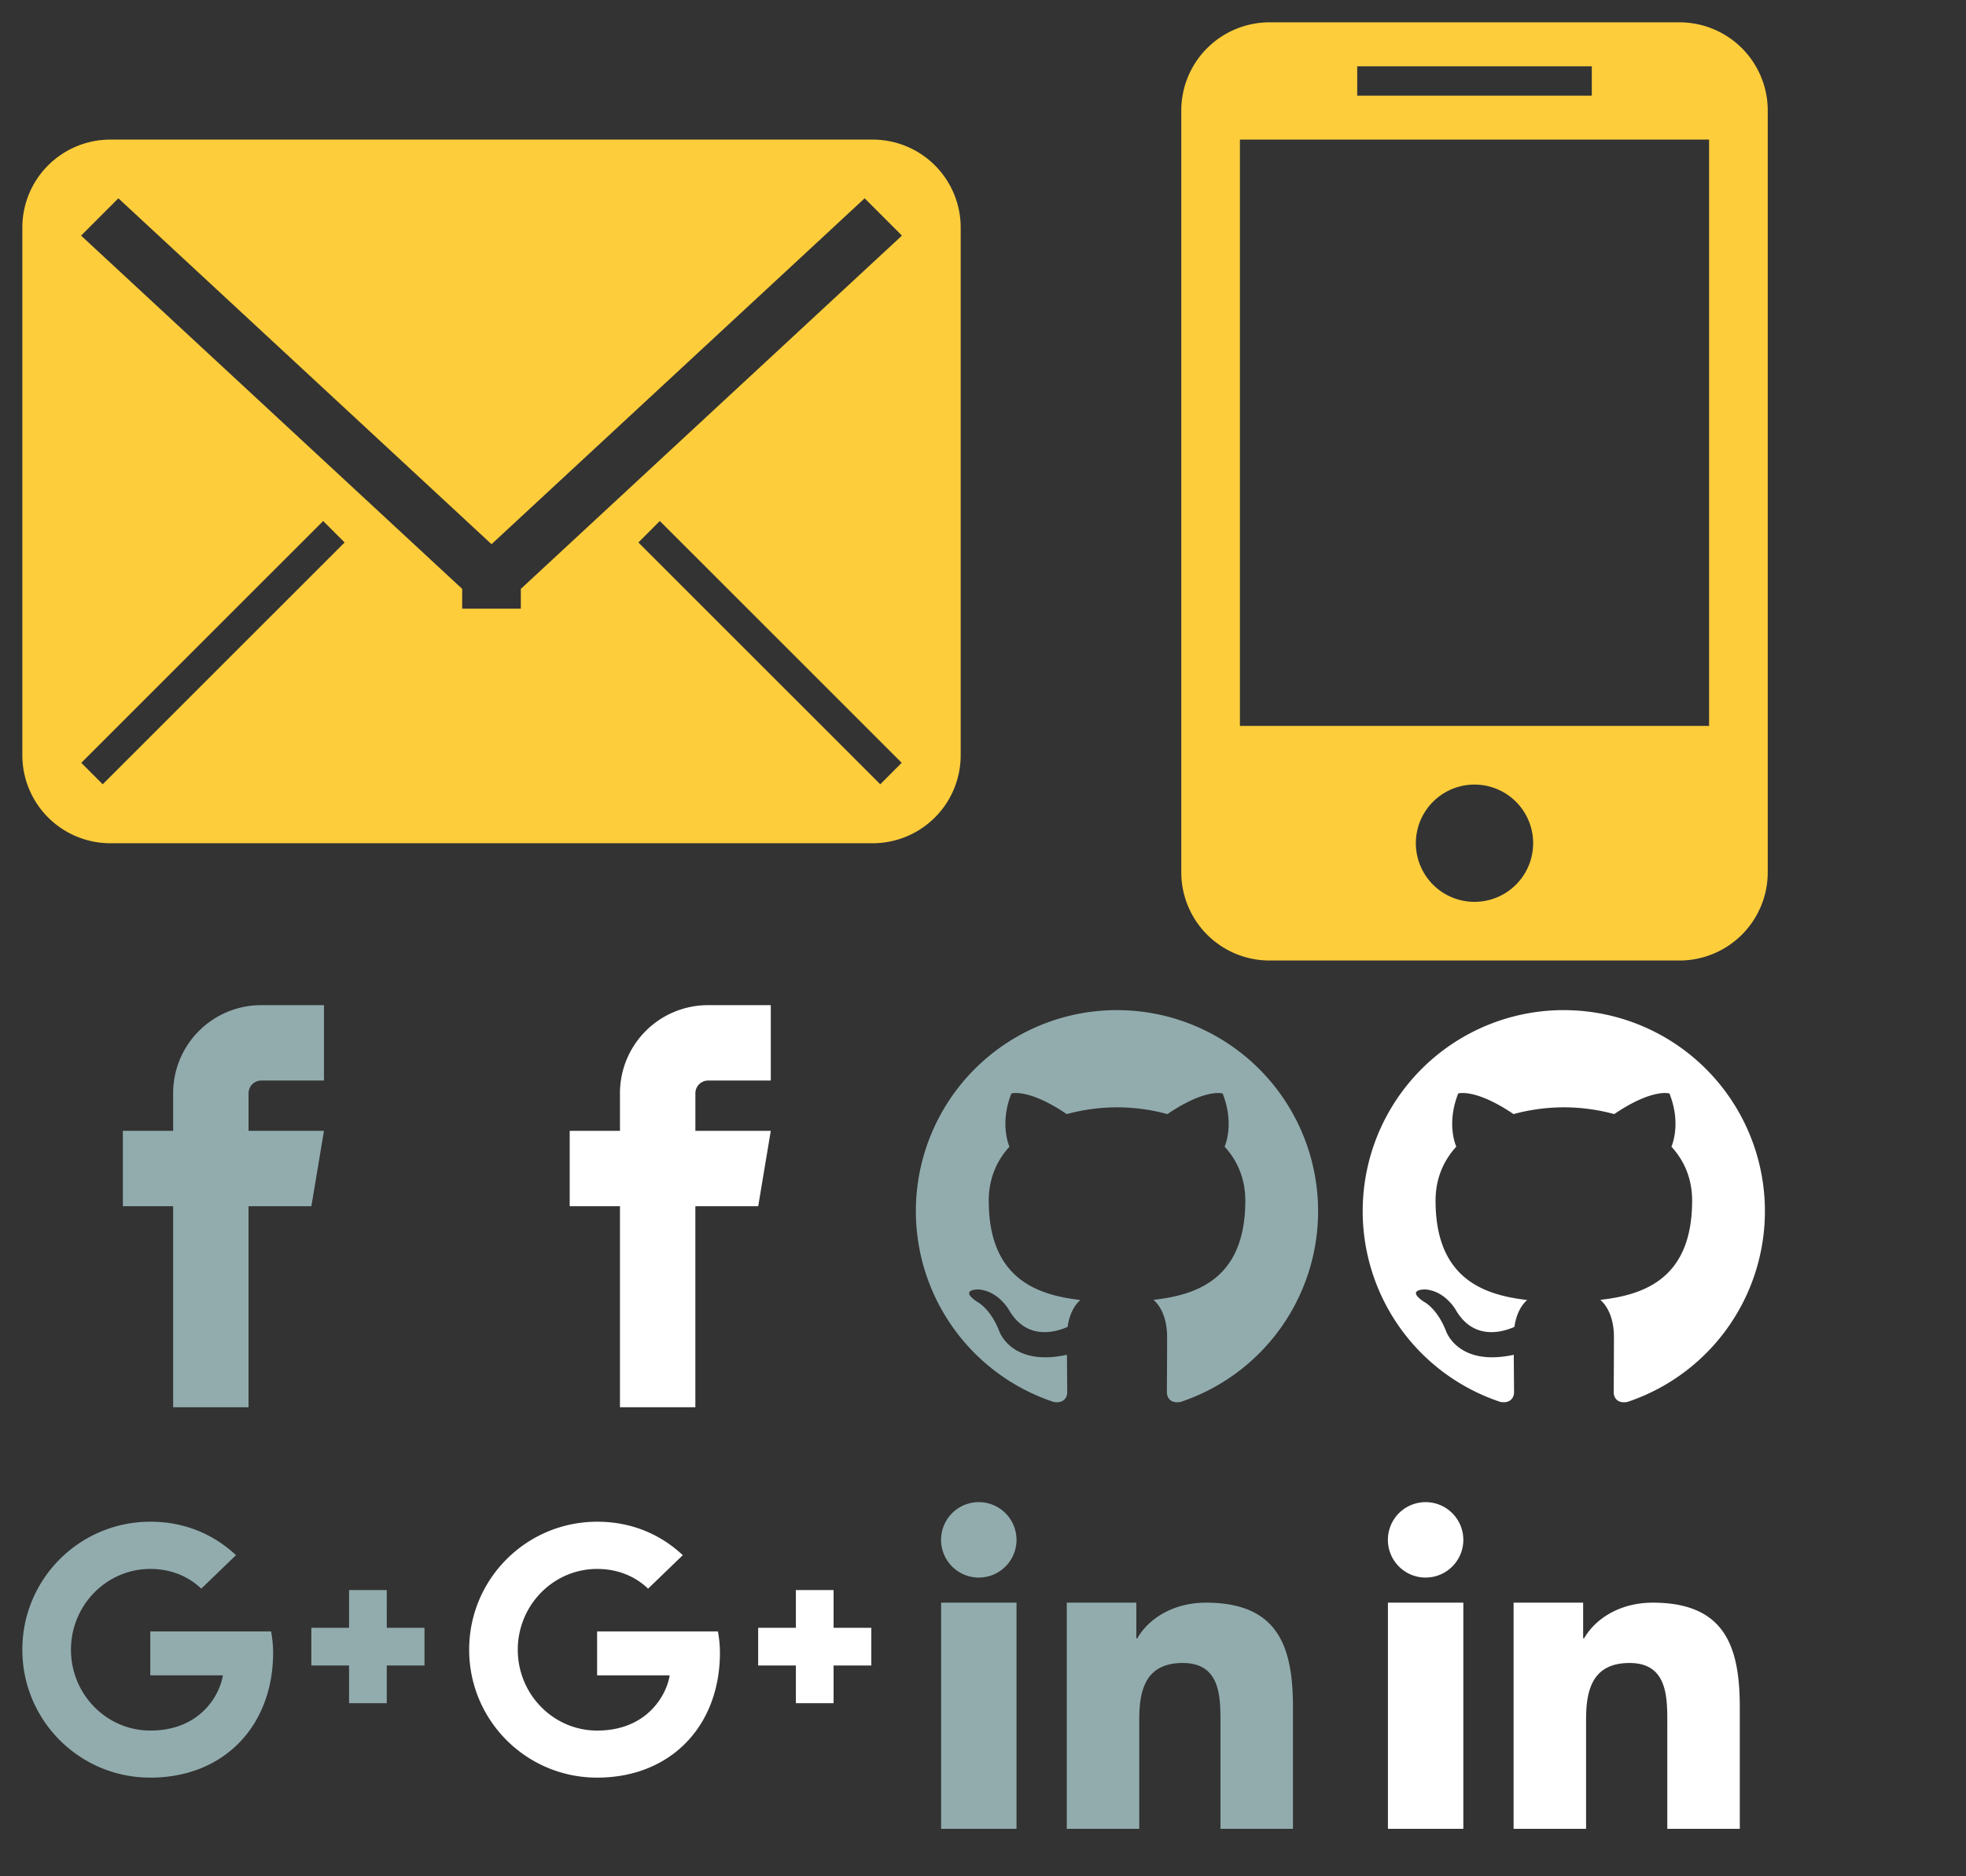 <svg width="88" height="84" viewBox="0 0 88 84" xmlns="http://www.w3.org/2000/svg" xmlns:xlink="http://www.w3.org/1999/xlink"><rect x="0" y="0" width="88" height="84" fill="#333333" stroke="none"/><svg width="44" height="44" viewBox="-1 -1 44 44"><title>envelope</title><path fill="#fdcd3b" d="M38.063 5.25H3.938A3.938 3.938 0 0 0 0 9.188v23.625a3.94 3.94 0 0 0 3.938 3.938h34.125a3.939 3.939 0 0 0 3.938-3.938V9.188a3.938 3.938 0 0 0-3.938-3.938zM3.598 34.112l-.959-.961 10.827-10.826.959.961L3.598 34.111zm34.804 0L27.575 23.286l.959-.961L39.361 33.15l-.959.961zm-16.089-8.748v.886h-2.625v-.886L2.629 9.548l1.67-1.67 16.702 15.485L37.703 7.878l1.669 1.67-17.059 15.816z"/></svg><svg width="20" height="20" viewBox="-1 -1 20 20" y="44"><title>facebook</title><path fill="#92acae" d="M10.688 3.375h2.813V0h-2.813A3.942 3.942 0 0 0 6.75 3.938v1.688H4.5v3.375h2.25v9h3.375v-9h2.813l.563-3.375h-3.375V3.938a.57.57 0 0 1 .563-.563z"/></svg><svg width="20" height="20" viewBox="-1 -1 20 20" x="20" y="44"><title>facebook2</title><path fill="#fff" d="M10.688 3.375h2.813V0h-2.813A3.942 3.942 0 0 0 6.75 3.938v1.688H4.5v3.375h2.25v9h3.375v-9h2.813l.563-3.375h-3.375V3.938a.57.57 0 0 1 .563-.563z"/></svg><svg width="20" height="20" viewBox="-1 -1 20 20" x="40" y="44"><title>github</title><path fill="#92acae" d="M9 .222a9 9 0 0 0-2.845 17.54c.45.083.615-.195.615-.433 0-.215-.008-.924-.012-1.676-2.504.544-3.032-1.062-3.032-1.062-.409-1.04-.999-1.317-.999-1.317-.817-.559.062-.547.062-.547.904.063 1.379.928 1.379.928.803 1.376 2.105.978 2.619.748.081-.582.314-.979.571-1.203-1.999-.227-4.101-.999-4.101-4.448 0-.983.352-1.785.927-2.416-.093-.227-.402-1.142.087-2.382 0 0 .756-.242 2.476.923A8.67 8.67 0 0 1 9 4.574a8.6 8.6 0 0 1 2.254.303c1.718-1.164 2.472-.923 2.472-.923.49 1.24.182 2.155.089 2.382.577.63.926 1.433.926 2.416 0 3.457-2.105 4.218-4.11 4.441.323.279.61.827.61 1.667 0 1.204-.01 2.173-.01 2.47 0 .24.162.52.618.432a9.001 9.001 0 0 0 6.15-8.539 9 9 0 0 0-9-9z"/></svg><svg width="20" height="20" viewBox="-1 -1 20 20" x="60" y="44"><title>github2</title><path fill="#fff" d="M9 .222a9 9 0 0 0-2.845 17.54c.45.083.615-.195.615-.433 0-.215-.008-.924-.012-1.676-2.504.544-3.032-1.062-3.032-1.062-.409-1.04-.999-1.317-.999-1.317-.817-.559.062-.547.062-.547.904.063 1.379.928 1.379.928.803 1.376 2.105.978 2.619.748.081-.582.314-.979.571-1.203-1.999-.227-4.101-.999-4.101-4.448 0-.983.352-1.785.927-2.416-.093-.227-.402-1.142.087-2.382 0 0 .756-.242 2.476.923A8.67 8.67 0 0 1 9 4.574a8.6 8.6 0 0 1 2.254.303c1.718-1.164 2.472-.923 2.472-.923.49 1.24.182 2.155.089 2.382.577.63.926 1.433.926 2.416 0 3.457-2.105 4.218-4.11 4.441.323.279.61.827.61 1.667 0 1.204-.01 2.173-.01 2.47 0 .24.162.52.618.432a9.001 9.001 0 0 0 6.15-8.539 9 9 0 0 0-9-9z"/></svg><svg width="20" height="20" viewBox="-1 -1 20 20" y="64"><title>google-plus</title><path fill="#92acae" d="M5.727 8.04v1.965h3.248c-.13.844-.981 2.471-3.248 2.471-1.955 0-3.551-1.621-3.551-3.618S3.772 5.24 5.727 5.24c1.114 0 1.856.475 2.282.882l1.554-1.498c-.998-.932-2.292-1.498-3.836-1.498C2.559 3.13 0 5.689 0 8.856s2.559 5.727 5.727 5.727c3.305 0 5.498-2.324 5.498-5.597a5.26 5.26 0 0 0-.091-.949H5.727zM18 7.875h-1.688V6.187h-1.688v1.688h-1.688v1.688h1.688v1.688h1.688V9.563H18z"/></svg><svg width="20" height="20" viewBox="-1 -1 20 20" x="20" y="64"><title>google-plus2</title><path fill="#fff" d="M5.727 8.04v1.965h3.248c-.13.844-.981 2.471-3.248 2.471-1.955 0-3.551-1.621-3.551-3.618S3.772 5.24 5.727 5.24c1.114 0 1.856.475 2.282.882l1.554-1.498c-.998-.932-2.292-1.498-3.836-1.498C2.559 3.13 0 5.689 0 8.856s2.559 5.727 5.727 5.727c3.305 0 5.498-2.324 5.498-5.597a5.26 5.26 0 0 0-.091-.949H5.727zM18 7.875h-1.688V6.187h-1.688v1.688h-1.688v1.688h1.688v1.688h1.688V9.563H18z"/></svg><svg width="20" height="20" viewBox="-1 -1 20 20" x="40" y="64"><title>linkedin2</title><path fill="#92acae" d="M6.75 6.75h3.113v1.596h.045c.433-.777 1.493-1.596 3.073-1.596 3.286 0 3.894 2.046 3.894 4.706v5.419H13.63v-4.804c0-1.146-.023-2.62-1.688-2.62-1.69 0-1.948 1.248-1.948 2.536v4.887H6.75V6.749zm-5.625 0H4.5v10.125H1.125V6.75zM4.5 3.938a1.688 1.688 0 1 1-3.377 0 1.688 1.688 0 0 1 3.377 0z"/></svg><svg width="20" height="20" viewBox="-1 -1 20 20" x="60" y="64"><title>linkedin2</title><path fill="#fff" d="M6.75 6.75h3.113v1.596h.045c.433-.777 1.493-1.596 3.073-1.596 3.286 0 3.894 2.046 3.894 4.706v5.419H13.63v-4.804c0-1.146-.023-2.62-1.688-2.62-1.69 0-1.948 1.248-1.948 2.536v4.887H6.75V6.749zm-5.625 0H4.5v10.125H1.125V6.75zM4.5 3.938a1.688 1.688 0 1 1-3.377 0 1.688 1.688 0 0 1 3.377 0z"/></svg><svg width="44" height="44" viewBox="-1 -1 44 44" x="44"><title>mobile2</title><path fill="#fdcd3b" d="M30.188 0H11.813a3.95 3.95 0 0 0-3.938 3.938v34.125a3.95 3.95 0 0 0 3.938 3.938h18.375a3.95 3.95 0 0 0 3.938-3.938V3.938A3.95 3.95 0 0 0 30.188 0zM15.75 1.969h10.5v1.313h-10.5V1.969zM21 39.375a2.625 2.625 0 1 1 0-5.25 2.625 2.625 0 0 1 0 5.25zM31.5 31.5h-21V5.25h21V31.5z"/></svg></svg>